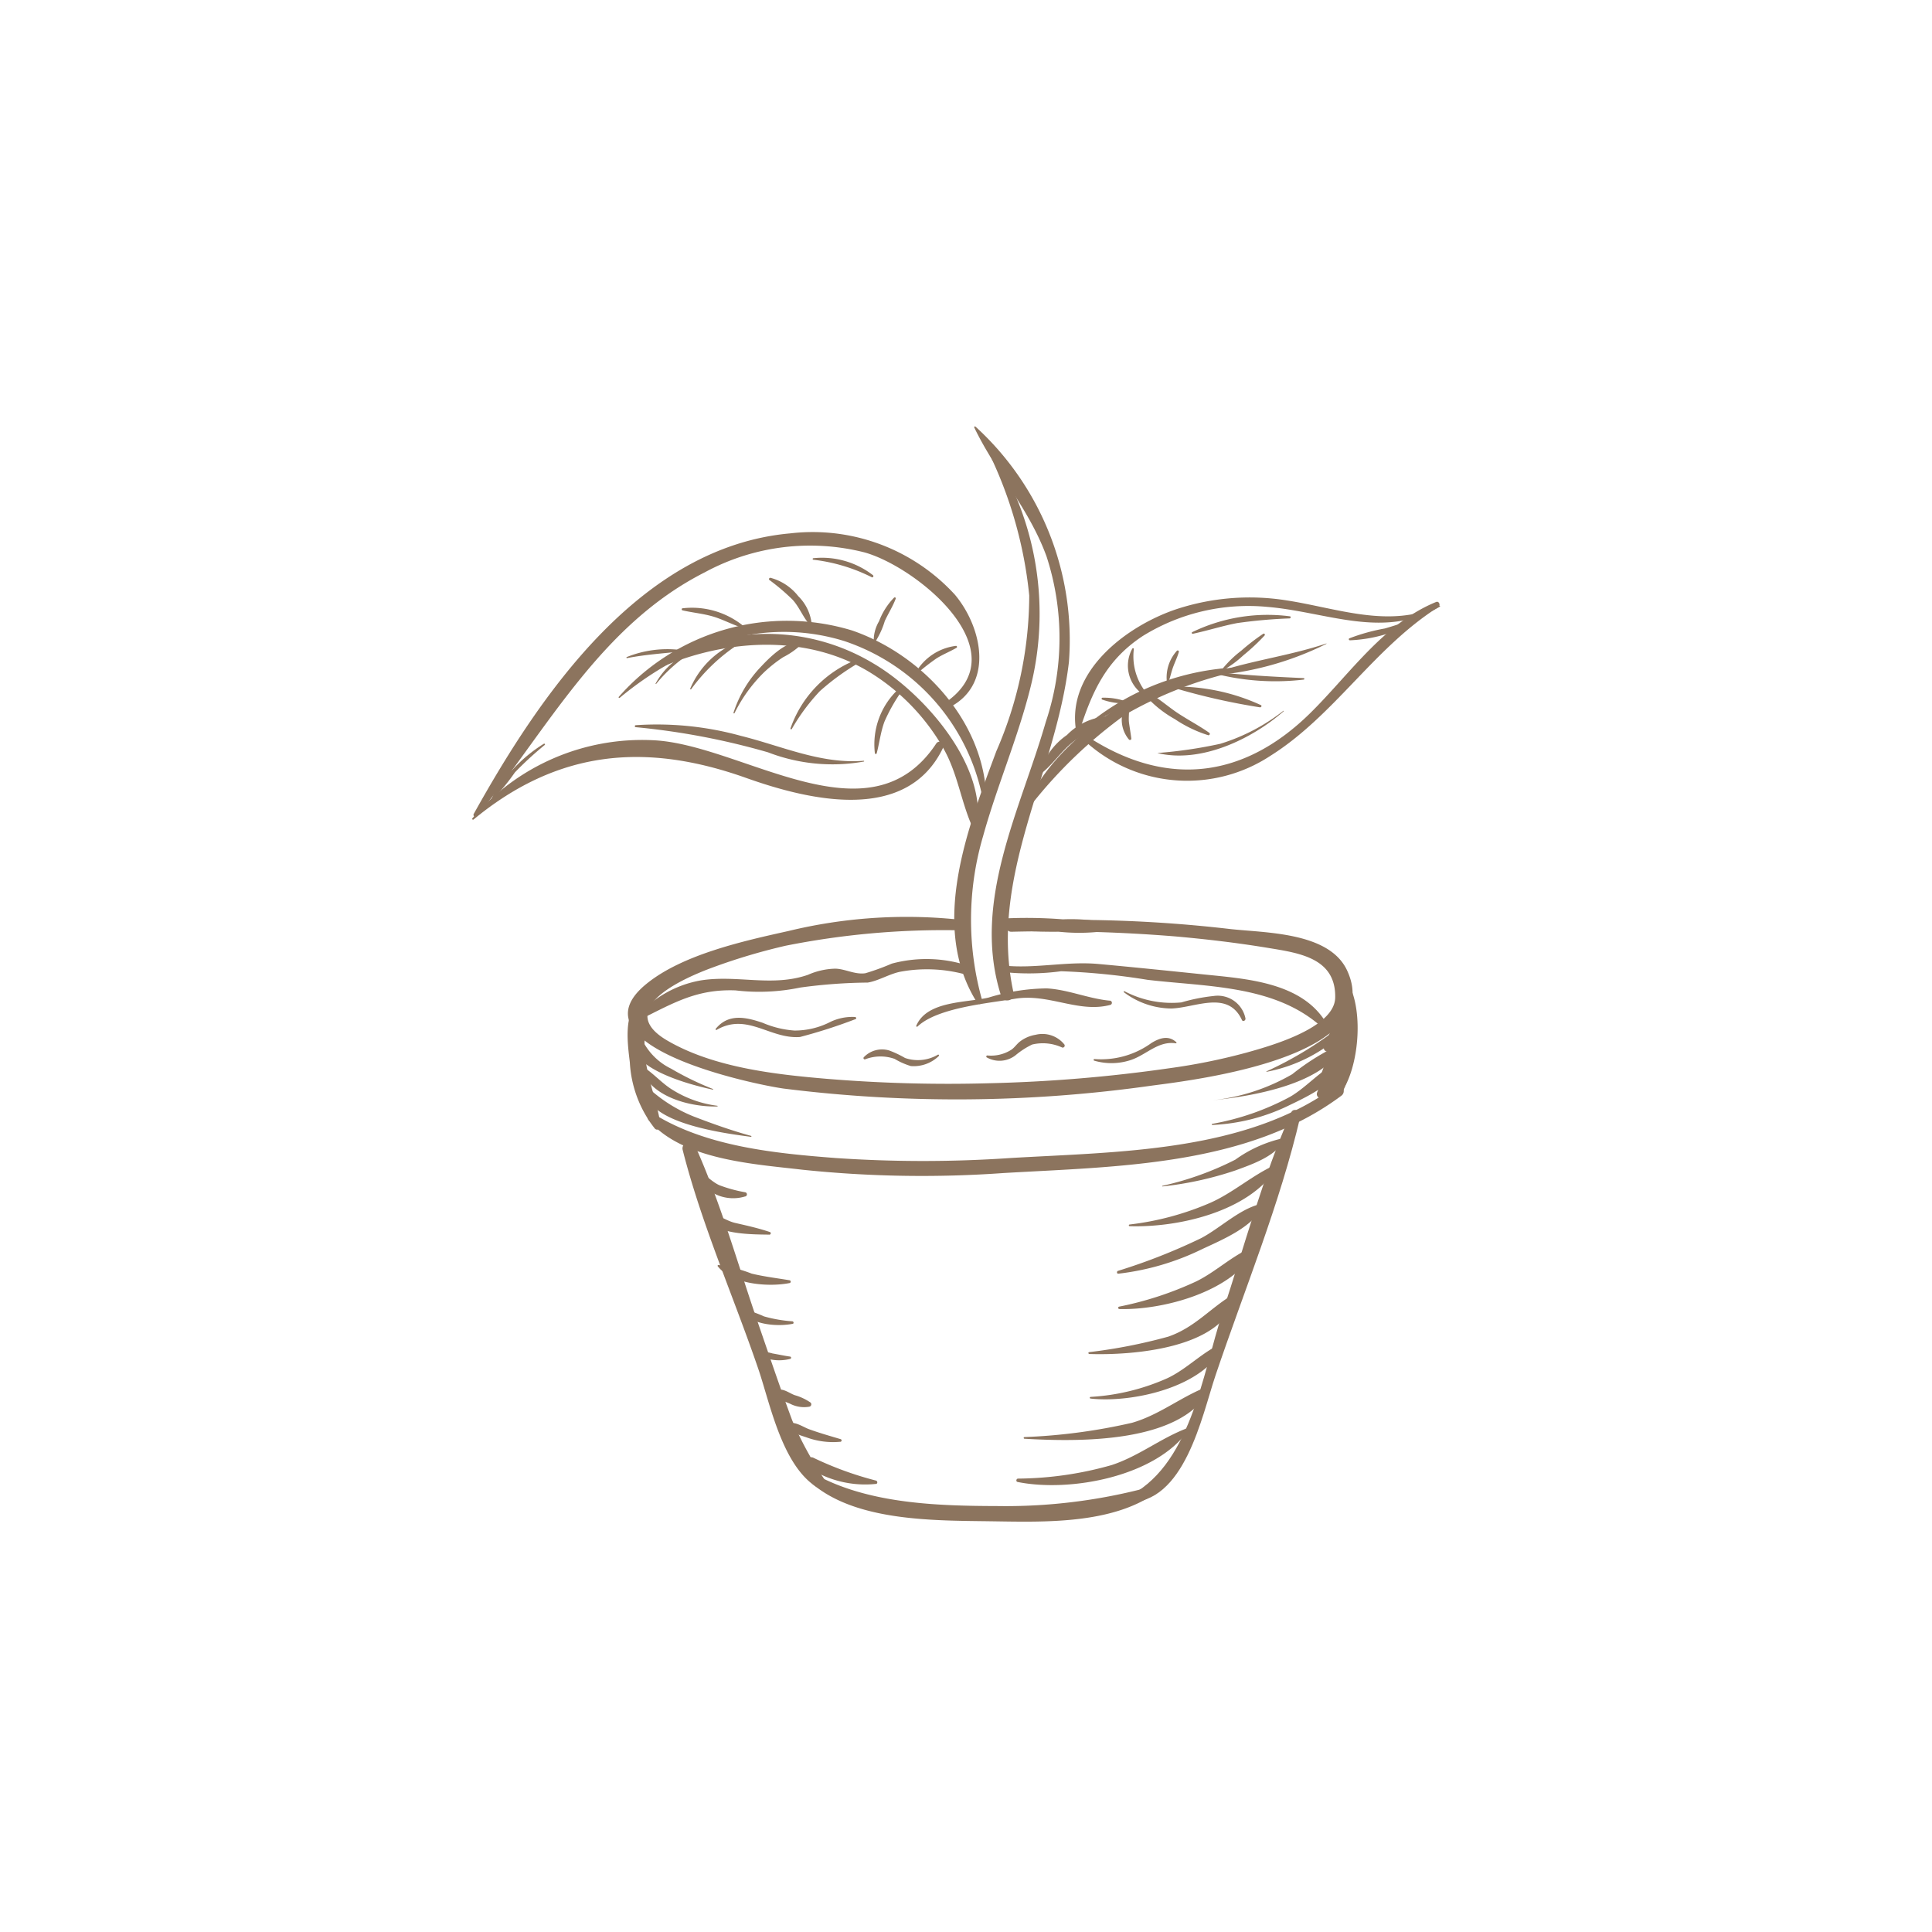 <svg xmlns="http://www.w3.org/2000/svg" xmlns:xlink="http://www.w3.org/1999/xlink" width="90" height="90" viewBox="0 0 90 90">
  <defs>
    <clipPath id="clip-Icons">
      <rect width="90" height="90"/>
    </clipPath>
  </defs>
  <g id="Icons" clip-path="url(#clip-Icons)">
    <rect width="90" height="90" style="fill:transparent;"/>
    <g id="Group_178" data-name="Group 178" transform="translate(-722.634 -60.551)">
      <g id="Group_177" data-name="Group 177" transform="translate(744.634 80.416)">
        <path id="Path_304" data-name="Path 304" d="M779.746,80.427a.036.036,0,0,0-.057.043c1,2.075,2.565,3.8,3.364,6a12.273,12.273,0,0,1-.035,7.714c-1.187,4.127-3.488,8.42-2.069,12.793a.3.3,0,0,0,.572-.158c-1.2-5.437,1.952-10.153,2.575-15.423A13.447,13.447,0,0,0,779.746,80.427Z" transform="translate(-756.302 -80.416)" fill="#8c745e"/>
        <path id="Path_305" data-name="Path 305" d="M779.661,81.264a.041.041,0,0,0-.071.041,19.7,19.7,0,0,1,2.195,7.261,18.248,18.248,0,0,1-1.532,7.253c-1.317,3.549-3.157,8.146-.893,11.72a.129.129,0,0,0,.235-.1,13.816,13.816,0,0,1,.04-7.66c.656-2.367,1.644-4.628,2.229-7.017A14.053,14.053,0,0,0,779.661,81.264Z" transform="translate(-755.839 -80.692)" fill="#8c745e"/>
        <path id="Path_306" data-name="Path 306" d="M787.389,100.662a2.89,2.89,0,0,0-1.863.867,3.232,3.232,0,0,0-1.272,1.772.036.036,0,0,0,.06.035c.533-.418.914-1.01,1.443-1.444s1.205-.643,1.681-1.111A.07.07,0,0,0,787.389,100.662Z" transform="translate(-757.823 -87.155)" fill="#8c745e"/>
        <path id="Path_307" data-name="Path 307" d="M793.612,97.232c-3.752-.011-8.488,2.819-10.144,6.2-.055.111.089.245.182.141a21.789,21.789,0,0,1,4.344-4.143,18.4,18.4,0,0,1,5.631-2.1A.052.052,0,0,0,793.612,97.232Z" transform="translate(-757.558 -86.014)" fill="#8c745e"/>
        <path id="Path_308" data-name="Path 308" d="M793.956,97.29a11.762,11.762,0,0,0-6.672,2.809.023.023,0,0,0,.028.036,21.281,21.281,0,0,1,6.651-2.795C793.992,97.335,793.986,97.287,793.956,97.29Z" transform="translate(-758.83 -86.033)" fill="#8c745e"/>
        <path id="Path_309" data-name="Path 309" d="M803.695,92.745c-2.318,1.073-4.73.121-7.092-.245a10.934,10.934,0,0,0-5.082.382c-2.361.767-5.267,2.938-4.732,5.77.012.063.1.054.12,0,.607-1.9,1.251-3.364,2.977-4.5A9.338,9.338,0,0,1,795.69,92.8c2.764.23,5.422,1.536,8.028-.011C803.745,92.769,803.721,92.733,803.695,92.745Z" transform="translate(-758.646 -84.393)" fill="#8c745e"/>
        <path id="Path_310" data-name="Path 310" d="M803.833,92.67c-2.446,1-4.037,3.378-5.859,5.173-3.021,2.979-6.541,3.487-10.172,1.225a.14.14,0,0,0-.169.219,7.052,7.052,0,0,0,8.468.558c2.984-1.871,4.831-5.031,7.833-6.935C804.054,92.835,803.978,92.611,803.833,92.67Z" transform="translate(-758.935 -84.492)" fill="#8c745e"/>
        <path id="Path_311" data-name="Path 311" d="M765.733,94.426a10.432,10.432,0,0,0-10.872,3.092.031.031,0,0,0,.043.044c2.936-2.437,6.646-3.82,10.455-2.646a9.693,9.693,0,0,1,6.46,7.367.086.086,0,0,0,.167-.023C771.891,98.681,769.02,95.56,765.733,94.426Z" transform="translate(-748.036 -84.92)" fill="#8c745e"/>
        <path id="Path_312" data-name="Path 312" d="M767.613,96.274a9.606,9.606,0,0,0-10.016.077.077.077,0,0,0,.078.133c3.133-1.365,6.953-1.6,9.927.3a9.929,9.929,0,0,1,3.275,3.439c.706,1.233.836,2.611,1.44,3.849a.057.057,0,0,0,.1-.014C773.04,101.1,769.938,97.633,767.613,96.274Z" transform="translate(-748.937 -85.239)" fill="#8c745e"/>
        <path id="Path_313" data-name="Path 313" d="M766.262,102.455c-3.116,4.753-9.033.059-13.2-.132a10.392,10.392,0,0,0-8.422,3.637.039.039,0,0,0,.055.055c3.924-3.237,8-3.608,12.7-1.935,2.917,1.037,7.5,2.149,9.185-1.436A.188.188,0,0,0,766.262,102.455Z" transform="translate(-744.634 -87.705)" fill="#8c745e"/>
        <path id="Path_314" data-name="Path 314" d="M767.147,90.721a8.983,8.983,0,0,0-7.676-2.857c-6.965.621-11.646,7.507-14.74,13.069-.049.088.077.2.145.113,3.295-4.061,5.754-8.907,10.624-11.371a10.3,10.3,0,0,1,7.439-.924c2.459.686,7.354,4.694,3.644,7.074a.132.132,0,0,0,.133.227C769,95.051,768.466,92.3,767.147,90.721Z" transform="translate(-744.663 -82.882)" fill="#8c745e"/>
        <path id="Path_315" data-name="Path 315" d="M789.012,117.165c-.833-1.818-3.833-1.756-5.487-1.945a63.4,63.4,0,0,0-10.164-.359.245.245,0,0,0,0,.49,72.3,72.3,0,0,1,7.632.216c1.451.128,2.9.3,4.337.537s3.154.464,3.122,2.31c-.025,1.454-3.18,2.3-4.159,2.574a28.056,28.056,0,0,1-3.564.72,70.107,70.107,0,0,1-8.425.7,68.665,68.665,0,0,1-7.52-.205c-2.428-.205-5.275-.525-7.43-1.775-2.6-1.506.883-2.964,2.062-3.4A27.883,27.883,0,0,1,762.859,116a37.666,37.666,0,0,1,7.95-.72.253.253,0,0,0,0-.506,23.344,23.344,0,0,0-7.828.542c-2.065.46-4.917,1.084-6.609,2.458-3.576,2.9,4.959,4.682,6.386,4.882a64.7,64.7,0,0,0,17.148-.137C781.993,122.246,790.851,121.183,789.012,117.165Z" transform="translate(-748.253 -91.811)" fill="#8c745e"/>
        <path id="Path_316" data-name="Path 316" d="M781.765,114.9l-.079.087a.013.013,0,0,0,.018.019l.086-.079C781.807,114.912,781.78,114.886,781.765,114.9Z" transform="translate(-756.967 -91.895)" fill="#8c745e"/>
        <path id="Path_317" data-name="Path 317" d="M786.808,115.058a8.356,8.356,0,0,0-2.466-.259,21.536,21.536,0,0,0-2.845-.035c-.247.021-.351.429-.063.471a20.8,20.8,0,0,0,2.705.14,8.953,8.953,0,0,0,2.669-.112A.107.107,0,0,0,786.808,115.058Z" transform="translate(-756.827 -91.838)" fill="#8c745e"/>
        <path id="Path_318" data-name="Path 318" d="M784.637,120.225c-1-.1-1.923-.514-2.917-.571a9.578,9.578,0,0,0-2.717.429c-1.056.247-2.852.142-3.359,1.3a.036.036,0,0,0,.057.044c.929-.874,3.263-1.075,4.523-1.288,1.575-.266,2.959.672,4.44.288A.1.1,0,0,0,784.637,120.225Z" transform="translate(-754.956 -93.476)" fill="#8c745e"/>
        <path id="Path_319" data-name="Path 319" d="M771.493,117.89a6.214,6.214,0,0,0-3.466-.069,10.893,10.893,0,0,1-1.234.449c-.5.069-.946-.21-1.408-.214a3.344,3.344,0,0,0-1.261.286c-1.674.581-3.3-.011-5,.262a5.105,5.105,0,0,0-2.894,1.6.119.119,0,0,0,.144.186c1.534-.763,2.6-1.388,4.372-1.322a9.382,9.382,0,0,0,3.011-.131,24.581,24.581,0,0,1,3.151-.233c.5-.083.983-.39,1.491-.5a6.8,6.8,0,0,1,2.973.1A.22.22,0,0,0,771.493,117.89Z" transform="translate(-748.484 -92.797)" fill="#8c745e"/>
        <path id="Path_320" data-name="Path 320" d="M796.628,120.573c-1.172-1.8-3.7-1.949-5.643-2.15-1.632-.168-3.267-.337-4.9-.486-1.48-.135-2.961.229-4.407.073-.171-.018-.206.262-.041.3a11.17,11.17,0,0,0,2.71-.035,31.845,31.845,0,0,1,4.025.4c2.713.322,5.825.237,8,2.1C796.5,120.888,796.737,120.74,796.628,120.573Z" transform="translate(-756.916 -92.896)" fill="#8c745e"/>
        <path id="Path_321" data-name="Path 321" d="M756.278,122.956c-.068-.764.2-1.724-.221-2.385a.034.034,0,0,0-.053-.007c-.719.6-.518,2-.418,2.835a5.449,5.449,0,0,0,1.163,3.085c.121.132.294-.012.272-.158C756.846,125.183,756.382,124.123,756.278,122.956Z" transform="translate(-748.246 -93.778)" fill="#8c745e"/>
        <path id="Path_322" data-name="Path 322" d="M805.271,118.744a.13.13,0,0,0-.215.057,11.991,11.991,0,0,0,.129,2.539c0,.965-.309,1.919-.245,2.874.005.079.115.149.176.073C806.07,123.094,806.317,119.933,805.271,118.744Z" transform="translate(-764.707 -93.163)" fill="#8c745e"/>
        <path id="Path_323" data-name="Path 323" d="M788.93,126.453c-4.191,3.093-10.16,3.057-15.149,3.352a59.9,59.9,0,0,1-8.145,0c-2.828-.218-6.041-.532-8.491-2.066-.189-.119-.354.137-.226.292,1.56,1.863,4.925,2.055,7.165,2.319a53.541,53.541,0,0,0,9.381.154c5.245-.306,11.343-.322,15.728-3.6C789.463,126.707,789.2,126.251,788.93,126.453Z" transform="translate(-748.709 -95.725)" fill="#8c745e"/>
        <path id="Path_324" data-name="Path 324" d="M805.44,123.661a.085.085,0,0,0-.133-.017,1.749,1.749,0,0,0-.312.817,9.241,9.241,0,0,1-.3,1.1c-.112.335.393.457.519.143C805.452,125.12,805.8,124.256,805.44,123.661Z" transform="translate(-764.624 -94.798)" fill="#8c745e"/>
        <path id="Path_325" data-name="Path 325" d="M766.149,146.415a16.778,16.778,0,0,1-1.724-3.07c-.547-1.47-1.048-2.961-1.561-4.444-.962-2.781-1.77-5.708-2.981-8.391-.147-.325-.644-.09-.561.236.876,3.456,2.364,6.816,3.519,10.19.592,1.728,1.184,4.943,3.123,5.72C766.1,146.712,766.22,146.529,766.149,146.415Z" transform="translate(-749.52 -97.041)" fill="#8c745e"/>
        <path id="Path_326" data-name="Path 326" d="M784.644,154.061a25.721,25.721,0,0,1-7.661,1.048c-2.731-.007-5.836-.1-8.3-1.372-.224-.115-.5.19-.284.369,2.087,1.729,5.7,1.675,8.273,1.712s5.991.171,8.061-1.611A.088.088,0,0,0,784.644,154.061Z" transform="translate(-752.518 -104.816)" fill="#8c745e"/>
        <path id="Path_327" data-name="Path 327" d="M797.935,128.264c-1.314,2.985-2.173,6.2-3.191,9.3-.963,2.927-1.486,7.247-4.532,8.655-.108.05-.047.209.057.211,2.709.076,3.5-4.011,4.144-5.923,1.34-3.977,3-7.974,3.951-12.063C798.421,128.2,798.046,128.01,797.935,128.264Z" transform="translate(-759.788 -96.304)" fill="#8c745e"/>
      </g>
      <path id="Path_328" data-name="Path 328" d="M762.111,95.449a4,4,0,0,0-2.259,2.188c-.009.023.027.045.043.025a8.423,8.423,0,0,1,2.252-2.128C762.19,95.508,762.162,95.429,762.111,95.449Z" transform="translate(-5.066 -5.003)" fill="#8c745e"/>
      <path id="Path_329" data-name="Path 329" d="M765.955,95.446c-.694.012-1.424.758-1.869,1.237a5.579,5.579,0,0,0-1.212,2.073.026.026,0,0,0,.047.02,7,7,0,0,1,1.366-1.893,6.292,6.292,0,0,1,.9-.714,3.557,3.557,0,0,0,.832-.579A.086.086,0,0,0,765.955,95.446Z" transform="translate(-6.071 -5.003)" fill="#8c745e"/>
      <path id="Path_330" data-name="Path 330" d="M769.927,96.707a5.3,5.3,0,0,0-3.074,3.2.034.034,0,0,0,.061.026,9.334,9.334,0,0,1,1.31-1.767A11.2,11.2,0,0,1,770,96.871C770.077,96.817,770.03,96.674,769.927,96.707Z" transform="translate(-7.396 -5.421)" fill="#8c745e"/>
      <path id="Path_331" data-name="Path 331" d="M773.876,98.68a3.511,3.511,0,0,0-1.147,3.037.044.044,0,0,0,.084,0c.129-.493.185-1,.362-1.477a8.033,8.033,0,0,1,.832-1.46C774.059,98.7,773.945,98.624,773.876,98.68Z" transform="translate(-9.339 -6.073)" fill="#8c745e"/>
      <path id="Path_332" data-name="Path 332" d="M777.474,95.739A2.511,2.511,0,0,0,775.582,97a.036.036,0,0,0,.057.043,10.222,10.222,0,0,1,.917-.717c.3-.191.634-.318.942-.5A.049.049,0,0,0,777.474,95.739Z" transform="translate(-10.301 -5.101)" fill="#8c745e"/>
      <path id="Path_333" data-name="Path 333" d="M773.608,92.367a3.185,3.185,0,0,0-.7,1.1,1.778,1.778,0,0,0-.245,1.016.016.016,0,0,0,.026.007,3.8,3.8,0,0,0,.486-1.033c.163-.355.376-.682.512-1.049C773.7,92.366,773.639,92.338,773.608,92.367Z" transform="translate(-9.325 -3.975)" fill="#8c745e"/>
      <path id="Path_334" data-name="Path 334" d="M766.716,91.839a2.439,2.439,0,0,0-1.29-.853c-.051-.011-.1.056-.055.1a9.865,9.865,0,0,1,1.088.926c.319.354.488.829.8,1.167a.05.05,0,0,0,.084-.035A2.137,2.137,0,0,0,766.716,91.839Z" transform="translate(-6.897 -3.518)" fill="#8c745e"/>
      <path id="Path_335" data-name="Path 335" d="M762.105,93.9a3.8,3.8,0,0,0-2.81-.8c-.049.007-.045.084,0,.095.469.109.948.149,1.412.284s.885.372,1.344.514A.057.057,0,0,0,762.105,93.9Z" transform="translate(-4.869 -4.212)" fill="#8c745e"/>
      <path id="Path_336" data-name="Path 336" d="M757.889,96a5.06,5.06,0,0,0-2.472.332.026.026,0,0,0,.014.05c.81-.158,1.628-.217,2.448-.3C757.92,96.073,757.939,96,757.889,96Z" transform="translate(-3.584 -5.174)" fill="#8c745e"/>
      <path id="Path_337" data-name="Path 337" d="M758.879,96.286a3.308,3.308,0,0,0-1.442,1.386c-.007.015.013.033.025.019a6.859,6.859,0,0,1,1.457-1.338A.039.039,0,0,0,758.879,96.286Z" transform="translate(-4.262 -5.281)" fill="#8c745e"/>
      <path id="Path_338" data-name="Path 338" d="M748.4,102.57a6.845,6.845,0,0,0-1.468,1.221,3.588,3.588,0,0,0-1,1.422c0,.01.009.022.019.015a9.812,9.812,0,0,0,1.1-1.324,15.848,15.848,0,0,1,1.395-1.281C748.467,102.6,748.429,102.55,748.4,102.57Z" transform="translate(-0.43 -7.373)" fill="#8c745e"/>
      <path id="Path_339" data-name="Path 339" d="M771.217,90.41a3.873,3.873,0,0,0-2.777-.795.036.036,0,0,0,0,.072,8.119,8.119,0,0,1,2.722.817C771.215,90.527,771.257,90.446,771.217,90.41Z" transform="translate(-7.913 -3.061)" fill="#8c745e"/>
      <path id="Path_340" data-name="Path 340" d="M790.325,100.693c-.037-.27.021-.535-.007-.8-.008-.075-.117-.126-.159-.043a1.43,1.43,0,0,0,.162,1.608c.035.039.117.011.11-.045C790.4,101.17,790.359,100.933,790.325,100.693Z" transform="translate(-15.095 -6.455)" fill="#8c745e"/>
      <path id="Path_341" data-name="Path 341" d="M789.755,99.544a3.047,3.047,0,0,0-1.122-.186.046.046,0,0,0-.013.091,3.062,3.062,0,0,0,1.125.171A.039.039,0,0,0,789.755,99.544Z" transform="translate(-14.632 -6.305)" fill="#8c745e"/>
      <path id="Path_342" data-name="Path 342" d="M791.207,97.891a2.7,2.7,0,0,1-.511-1.948c.005-.039-.054-.05-.072-.019a1.632,1.632,0,0,0,.452,2.1A.1.1,0,0,0,791.207,97.891Z" transform="translate(-15.243 -5.157)" fill="#8c745e"/>
      <path id="Path_343" data-name="Path 343" d="M794.6,100.863c-.461-.323-.961-.584-1.432-.893s-.894-.7-1.382-.96a.1.1,0,0,0-.122.158,5.294,5.294,0,0,0,1.348,1.069,6.015,6.015,0,0,0,1.538.744A.064.064,0,0,0,794.6,100.863Z" transform="translate(-15.647 -6.185)" fill="#8c745e"/>
      <path id="Path_344" data-name="Path 344" d="M797.678,99.443a9.376,9.376,0,0,0-4.021-.861.033.033,0,0,0-.009.065,30.694,30.694,0,0,0,3.987.9C797.692,99.556,797.741,99.472,797.678,99.443Z" transform="translate(-16.308 -6.046)" fill="#8c745e"/>
      <path id="Path_345" data-name="Path 345" d="M800.566,97.843c-1.422-.064-2.833-.139-4.248-.3-.035,0-.041.052-.008.061a11.289,11.289,0,0,0,4.256.308A.036.036,0,0,0,800.566,97.843Z" transform="translate(-17.196 -5.703)" fill="#8c745e"/>
      <path id="Path_346" data-name="Path 346" d="M801.493,95.573c-1.81.613-3.775.822-5.552,1.492a.008.008,0,0,0,0,.015,14.444,14.444,0,0,0,5.555-1.488C801.51,95.587,801.506,95.568,801.493,95.573Z" transform="translate(-17.078 -5.045)" fill="#8c745e"/>
      <path id="Path_347" data-name="Path 347" d="M793.6,96.07a1.855,1.855,0,0,0-.453,1.572c0,.006.012.009.015,0,.1-.233.149-.48.227-.719.088-.271.225-.528.3-.8A.055.055,0,0,0,793.6,96.07Z" transform="translate(-16.139 -5.206)" fill="#8c745e"/>
      <path id="Path_348" data-name="Path 348" d="M798.9,94.891a9.927,9.927,0,0,0-1.025.789,5.116,5.116,0,0,0-.912.893c-.016.023.015.045.035.035a5.019,5.019,0,0,0,.981-.718,9.615,9.615,0,0,0,.983-.918C799,94.93,798.955,94.857,798.9,94.891Z" transform="translate(-17.42 -4.816)" fill="#8c745e"/>
      <path id="Path_349" data-name="Path 349" d="M809.355,93.581c-.6.238-1.212.45-1.835.629a9,9,0,0,0-1.653.46c-.047.025-.019.087.025.091a6.776,6.776,0,0,0,3.482-1.138C809.4,93.611,809.38,93.571,809.355,93.581Z" transform="translate(-20.376 -4.382)" fill="#8c745e"/>
      <path id="Path_350" data-name="Path 350" d="M798.349,100.274a9.079,9.079,0,0,1-2.935,1.535,21.122,21.122,0,0,1-2.922.429v.005c2.027.484,4.38-.647,5.872-1.949C798.375,100.285,798.36,100.265,798.349,100.274Z" transform="translate(-15.932 -6.61)" fill="#8c745e"/>
      <path id="Path_351" data-name="Path 351" d="M799.448,93.641a8.056,8.056,0,0,0-4.55.738c-.043.023-.012.085.032.075.7-.148,1.375-.368,2.077-.5a23.562,23.562,0,0,1,2.428-.215C799.487,93.738,799.509,93.649,799.448,93.641Z" transform="translate(-16.726 -4.38)" fill="#8c745e"/>
      <path id="Path_352" data-name="Path 352" d="M766.651,102.912c-2,.161-3.811-.686-5.714-1.158a14.72,14.72,0,0,0-4.906-.5.046.046,0,0,0,0,.093,33.593,33.593,0,0,1,6.161,1.172,8.328,8.328,0,0,0,4.464.429C766.675,102.944,766.671,102.91,766.651,102.912Z" transform="translate(-3.779 -6.921)" fill="#8c745e"/>
      <path id="Path_353" data-name="Path 353" d="M768.121,121.651a2.37,2.37,0,0,0-1.155.232,3.626,3.626,0,0,1-1.668.4,4.557,4.557,0,0,1-1.472-.358c-.8-.272-1.6-.447-2.192.274-.023.029.005.073.04.053,1.418-.821,2.483.439,3.884.331a24.575,24.575,0,0,0,2.578-.829C768.2,121.745,768.18,121.654,768.121,121.651Z" transform="translate(-5.656 -13.725)" fill="#8c745e"/>
      <path id="Path_354" data-name="Path 354" d="M784.166,123.337a1.31,1.31,0,0,0-1.344-.453,1.615,1.615,0,0,0-.72.309c-.149.111-.257.286-.41.388a1.752,1.752,0,0,1-1.119.265.05.05,0,0,0-.025.091,1.211,1.211,0,0,0,1.342-.1,3.724,3.724,0,0,1,.775-.5,2.143,2.143,0,0,1,1.4.141A.094.094,0,0,0,784.166,123.337Z" transform="translate(-11.948 -14.128)" fill="#8c745e"/>
      <path id="Path_355" data-name="Path 355" d="M794.323,120.075a8.441,8.441,0,0,0-1.511.3,4.722,4.722,0,0,1-2.651-.522c-.032-.011-.046.035-.021.052a3.718,3.718,0,0,0,2.208.754c1.123-.037,2.634-.871,3.285.536.047.1.177.021.165-.07A1.317,1.317,0,0,0,794.323,120.075Z" transform="translate(-15.145 -13.128)" fill="#8c745e"/>
      <path id="Path_356" data-name="Path 356" d="M775.424,124.166a1.845,1.845,0,0,1-1.534.156,4.609,4.609,0,0,0-.743-.351,1.172,1.172,0,0,0-1.177.314.06.06,0,0,0,.058.1,1.983,1.983,0,0,1,1.376-.021,3.356,3.356,0,0,0,.753.334,1.679,1.679,0,0,0,1.306-.468C775.491,124.207,775.458,124.152,775.424,124.166Z" transform="translate(-9.095 -14.486)" fill="#8c745e"/>
      <path id="Path_357" data-name="Path 357" d="M791.877,123.319c-.355-.337-.775-.206-1.161.033a4,4,0,0,1-2.655.747c-.044,0-.051.065-.01.076a2.864,2.864,0,0,0,1.676-.021c.743-.235,1.289-.91,2.123-.788C791.875,123.37,791.9,123.341,791.877,123.319Z" transform="translate(-14.444 -14.214)" fill="#8c745e"/>
      <path id="Path_358" data-name="Path 358" d="M802.438,124.665c-.949.278-1.67,1.233-2.543,1.725a12.113,12.113,0,0,1-3.6,1.245.026.026,0,0,0,.007.051,9.051,9.051,0,0,0,3.586-.918c.879-.424,2.27-1.073,2.571-2.078A.021.021,0,0,0,802.438,124.665Z" transform="translate(-17.193 -14.73)" fill="#8c745e"/>
      <path id="Path_359" data-name="Path 359" d="M802.405,123.478a10.937,10.937,0,0,0-2.366,1.448,9.369,9.369,0,0,1-3.716,1.215s0,.005,0,0c1.789-.183,5.292-.734,6.118-2.622A.032.032,0,0,0,802.405,123.478Z" transform="translate(-17.206 -14.335)" fill="#8c745e"/>
      <path id="Path_360" data-name="Path 360" d="M803.649,122.159a16.944,16.944,0,0,1-3.556,2.187c-.012,0-.007.024.006.02a7.209,7.209,0,0,0,3.734-1.967C803.937,122.274,803.8,122.058,803.649,122.159Z" transform="translate(-18.46 -13.887)" fill="#8c745e"/>
      <path id="Path_361" data-name="Path 361" d="M805.023,123.181a.237.237,0,0,0-.067-.283c.011-.031.022-.063.032-.095a.213.213,0,0,0-.079-.261.186.186,0,0,0-.143-.207c.013-.1.028-.2.037-.294a.16.16,0,0,0-.01-.074c.009-.039.021-.076.029-.115.018-.1-.12-.224-.2-.118a5.076,5.076,0,0,0-.672,1.32c-.054.139.071.235.192.234-.023.111-.047.222-.071.333-.089.241-.177.481-.262.723a.19.19,0,0,0,.006.137c-.012.034-.025.067-.037.1a.22.22,0,0,0,0,.155c-.026.068-.055.135-.081.2a.227.227,0,0,0-.015.1c-.017.045-.036.089-.053.134-.117.3.363.426.483.133.008-.021.016-.041.025-.062a.224.224,0,0,0,.25-.133,12.971,12.971,0,0,0,.7-1.69A.218.218,0,0,0,805.023,123.181Z" transform="translate(-19.634 -13.741)" fill="#8c745e"/>
      <path id="Path_362" data-name="Path 362" d="M759.549,125.336a14.051,14.051,0,0,1-1.957-.951,2.9,2.9,0,0,1-1.463-1.635.162.162,0,0,0-.309,0c-.568,1.591,2.728,2.4,3.721,2.616A.016.016,0,0,0,759.549,125.336Z" transform="translate(-3.702 -14.055)" fill="#8c745e"/>
      <path id="Path_363" data-name="Path 363" d="M759.962,126.922a5.171,5.171,0,0,1-2.1-.75c-.523-.324-.911-.808-1.439-1.112a.026.026,0,0,0-.038.029c.362,1.414,2.328,1.9,3.574,1.865A.016.016,0,0,0,759.962,126.922Z" transform="translate(-3.912 -14.86)" fill="#8c745e"/>
      <path id="Path_364" data-name="Path 364" d="M761.657,128.805c-.9-.247-1.782-.56-2.649-.894a6.908,6.908,0,0,1-2.214-1.412c-.008-.007-.025-.006-.027.007-.266,1.722,3.849,2.2,4.878,2.343C761.673,128.854,761.687,128.813,761.657,128.805Z" transform="translate(-4.035 -15.34)" fill="#8c745e"/>
      <path id="Path_365" data-name="Path 365" d="M798.532,130.09a6.069,6.069,0,0,0-2.314,1.019,14.288,14.288,0,0,1-3.392,1.217c-.017,0-.013.033,0,.03a15.971,15.971,0,0,0,3.392-.744c.8-.294,1.957-.681,2.324-1.5A.017.017,0,0,0,798.532,130.09Z" transform="translate(-16.039 -16.536)" fill="#8c745e"/>
      <path id="Path_366" data-name="Path 366" d="M797.262,132.006c-1.049.478-1.922,1.277-2.995,1.751a13.359,13.359,0,0,1-3.755,1.008.039.039,0,0,0,0,.077c2.253.073,5.568-.668,6.866-2.72C797.428,132.044,797.333,131.973,797.262,132.006Z" transform="translate(-15.26 -17.171)" fill="#8c745e"/>
      <path id="Path_367" data-name="Path 367" d="M796.484,134.675c-1.017.157-1.993,1.136-2.91,1.616a27.607,27.607,0,0,1-3.873,1.524c-.067.023-.062.139.018.131a11.978,11.978,0,0,0,3.9-1.143c.971-.455,2.458-1.063,2.886-2.109C796.508,134.682,796.494,134.674,796.484,134.675Z" transform="translate(-14.987 -18.062)" fill="#8c745e"/>
      <path id="Path_368" data-name="Path 368" d="M796,137.726c-.938.382-1.7,1.141-2.62,1.592a15.793,15.793,0,0,1-3.6,1.178.057.057,0,0,0,.015.111c2.029.055,5.275-.8,6.32-2.729C796.157,137.806,796.091,137.69,796,137.726Z" transform="translate(-15.017 -19.076)" fill="#8c745e"/>
      <path id="Path_369" data-name="Path 369" d="M794.434,140.995c-1.085.636-1.8,1.551-3.056,1.985a24.616,24.616,0,0,1-3.689.722c-.05.009-.036.084.012.086,1.938.066,6.316-.225,6.824-2.723A.063.063,0,0,0,794.434,140.995Z" transform="translate(-14.322 -20.163)" fill="#8c745e"/>
      <path id="Path_370" data-name="Path 370" d="M793.933,144.431c-.915.395-1.625,1.182-2.544,1.621a10.172,10.172,0,0,1-3.6.88.039.039,0,0,0,0,.077c1.923.216,5.337-.52,6.217-2.5A.057.057,0,0,0,793.933,144.431Z" transform="translate(-14.355 -21.308)" fill="#8c745e"/>
      <path id="Path_371" data-name="Path 371" d="M791.8,147.409c-1.261.451-2.284,1.337-3.616,1.722a26.98,26.98,0,0,1-5.015.666.039.039,0,0,0,0,.077c2.414.138,7.4.266,8.686-2.394C791.87,147.446,791.841,147.393,791.8,147.409Z" transform="translate(-12.815 -22.301)" fill="#8c745e"/>
      <path id="Path_372" data-name="Path 372" d="M790.6,150.359c-1.232.46-2.251,1.3-3.529,1.722a16.342,16.342,0,0,1-4.365.632c-.085,0-.114.138-.021.157,2.448.494,6.456-.249,7.974-2.436A.052.052,0,0,0,790.6,150.359Z" transform="translate(-12.647 -23.283)" fill="#8c745e"/>
      <path id="Path_373" data-name="Path 373" d="M771.192,153.486a15.809,15.809,0,0,1-2.9-1.054.259.259,0,0,0-.35.092c.018-.037-.025.037-.027.053l-.009.076a.253.253,0,0,0,.127.221,4.838,4.838,0,0,0,3.159.766C771.274,153.63,771.261,153.507,771.192,153.486Z" transform="translate(-7.747 -23.963)" fill="#8c745e"/>
      <path id="Path_374" data-name="Path 374" d="M769.118,150.754c-.486-.144-.977-.284-1.454-.457-.3-.107-.686-.4-1-.259a.032.032,0,0,0-.014.035c.051.369.593.5.9.606a3.586,3.586,0,0,0,1.543.2A.063.063,0,0,0,769.118,150.754Z" transform="translate(-7.33 -23.164)" fill="#8c745e"/>
      <path id="Path_375" data-name="Path 375" d="M767.448,148.277a2.514,2.514,0,0,0-.746-.348c-.246-.094-.507-.307-.777-.249a.141.141,0,0,0-.1.171c.084.276.415.373.66.475a1.407,1.407,0,0,0,.91.141A.114.114,0,0,0,767.448,148.277Z" transform="translate(-7.053 -22.388)" fill="#8c745e"/>
      <path id="Path_376" data-name="Path 376" d="M762.474,133.393a6.5,6.5,0,0,1-1.2-.329c-.365-.167-.625-.491-.977-.654a.162.162,0,0,0-.235.181,1.759,1.759,0,0,0,1.007.881,1.911,1.911,0,0,0,1.4.12A.1.1,0,0,0,762.474,133.393Z" transform="translate(-5.133 -17.303)" fill="#8c745e"/>
      <path id="Path_377" data-name="Path 377" d="M764,136.247c-.531-.178-1.061-.295-1.606-.42-.387-.089-.732-.362-1.113-.413a.063.063,0,0,0-.078.06c-.069.944,2.236.883,2.78.9A.062.062,0,0,0,764,136.247Z" transform="translate(-5.516 -18.308)" fill="#8c745e"/>
      <path id="Path_378" data-name="Path 378" d="M765.126,139.687c-.592-.1-1.192-.17-1.776-.312a6.66,6.66,0,0,0-1.549-.4.037.037,0,0,0-.025.062c.663.848,2.373.973,3.351.777A.067.067,0,0,0,765.126,139.687Z" transform="translate(-5.703 -19.495)" fill="#8c745e"/>
      <path id="Path_379" data-name="Path 379" d="M765.8,142.62a6.524,6.524,0,0,1-1.321-.229,5.255,5.255,0,0,0-1.01-.343.044.044,0,0,0-.037.066c.422.685,1.686.761,2.384.622C765.882,142.723,765.859,142.626,765.8,142.62Z" transform="translate(-6.254 -20.517)" fill="#8c745e"/>
      <path id="Path_380" data-name="Path 380" d="M766.019,145.242c-.277-.039-.553-.1-.829-.148a2.579,2.579,0,0,0-.755-.1c-.047,0-.084.063-.042.1a2.085,2.085,0,0,0,1.626.254A.055.055,0,0,0,766.019,145.242Z" transform="translate(-6.572 -21.495)" fill="#8c745e"/>
    </g>
  </g>
</svg>
